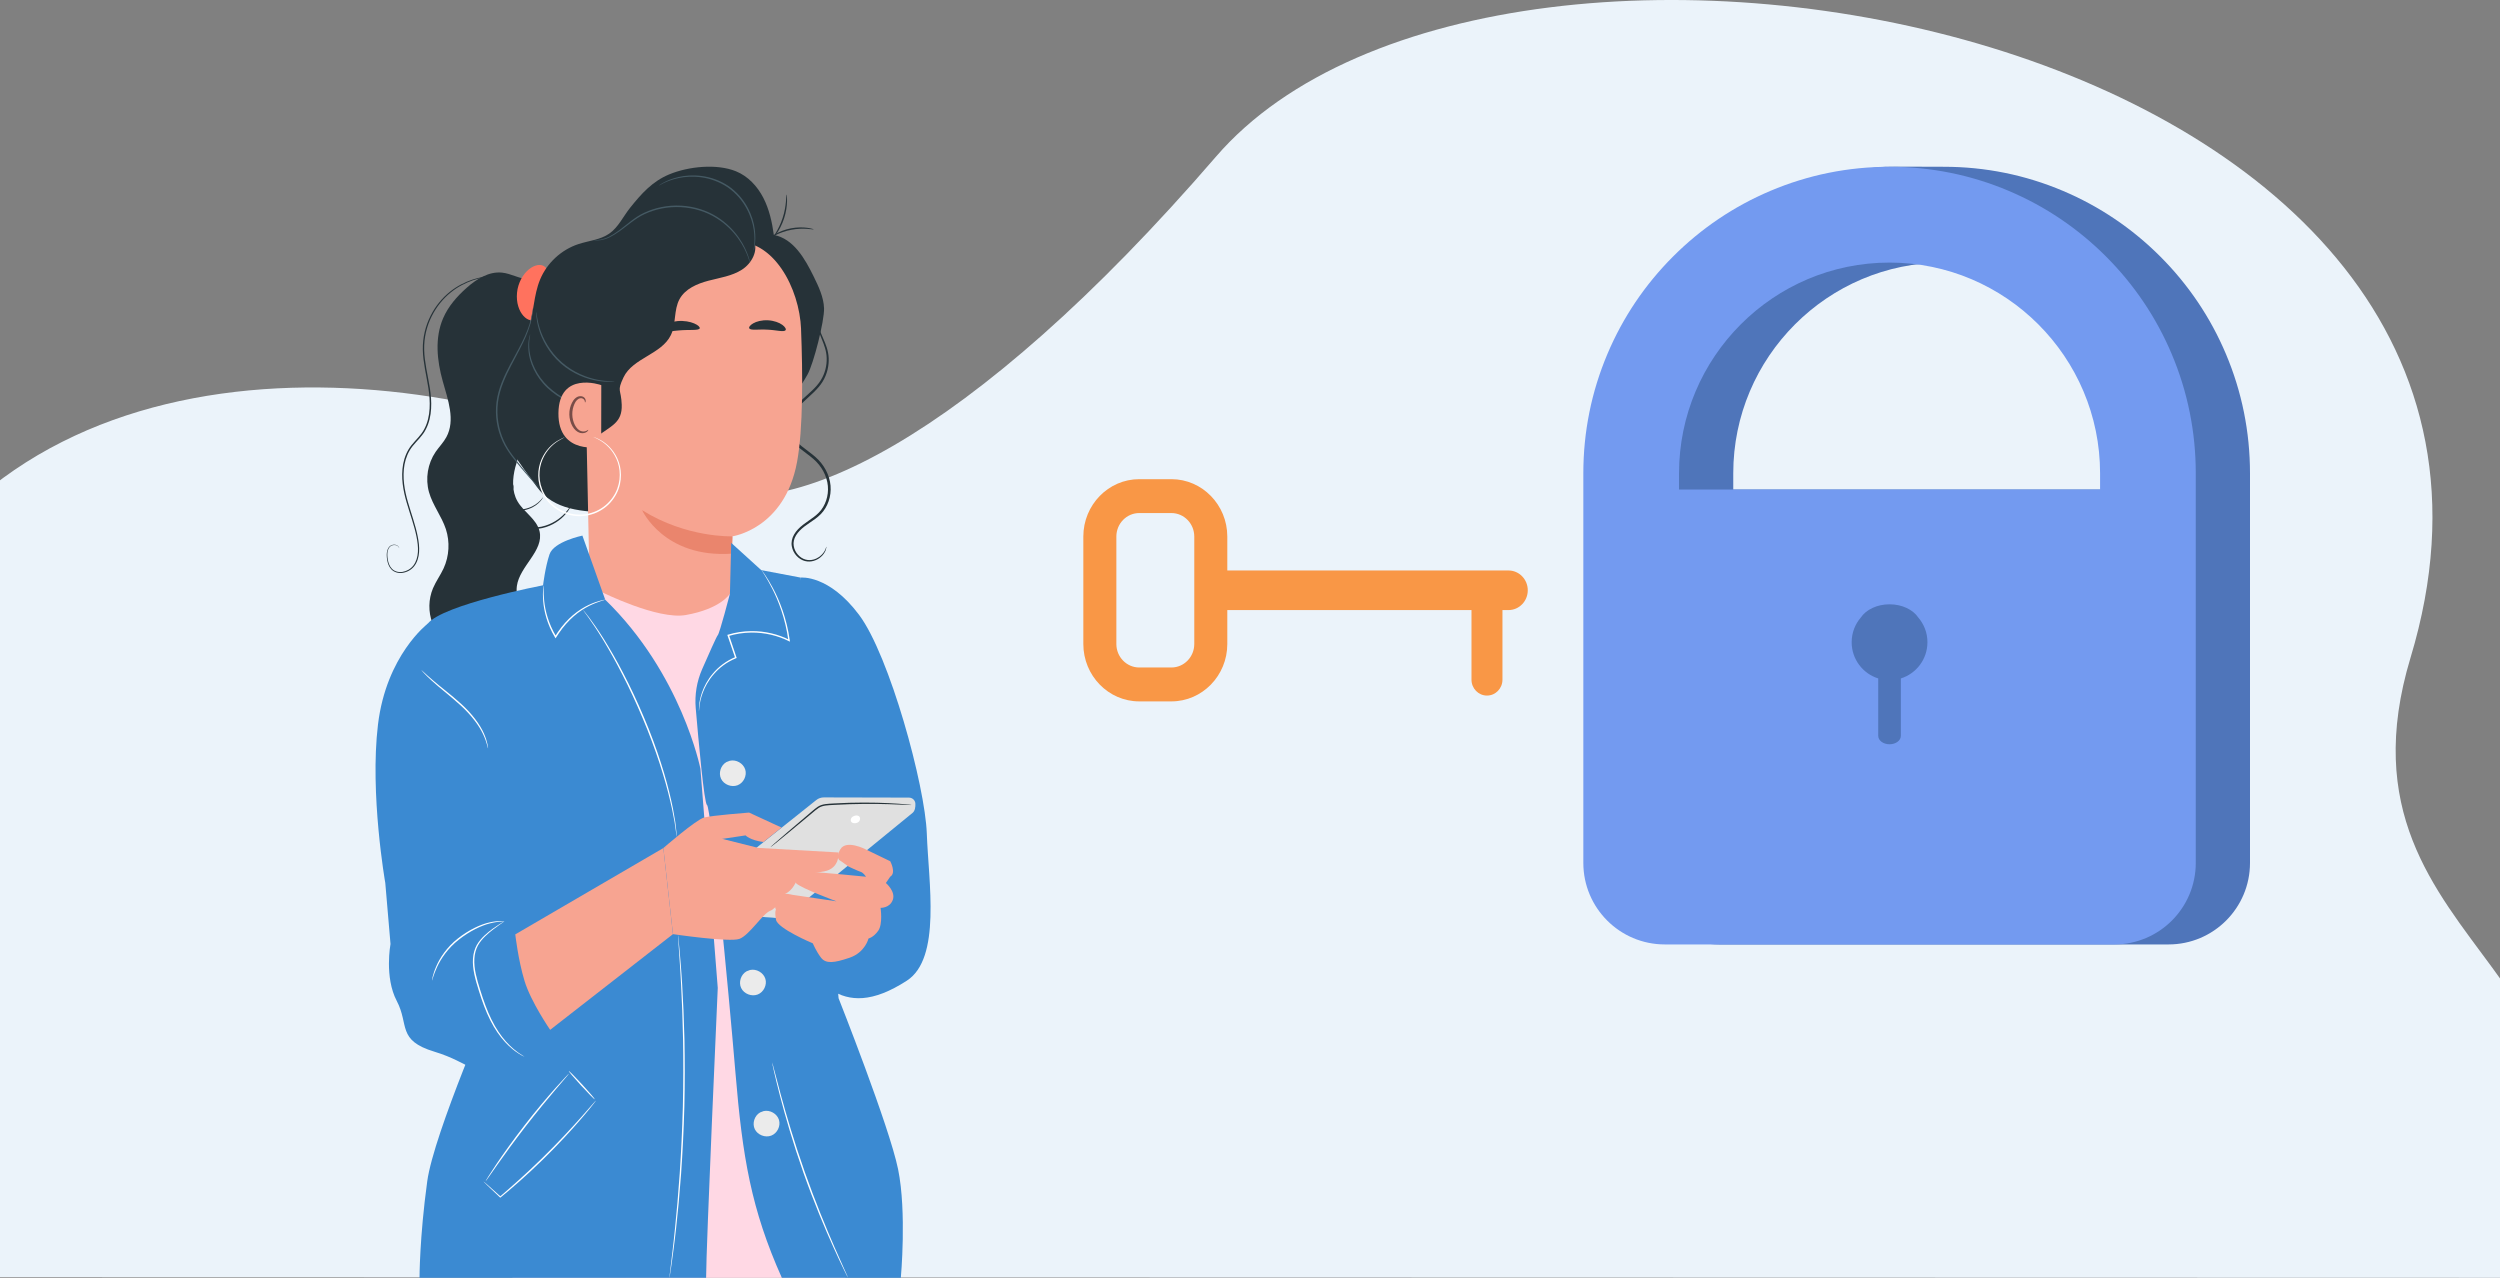 <svg width="360" height="184" viewBox="0 0 360 184" fill="none" xmlns="http://www.w3.org/2000/svg">
<rect x="0" y="0" width="360" height="184" fill="#808080" stroke="none"/>
<path d="M-0.038 183.908C-0.038 183.908 -46.667 138.581 -14.944 85.784C9.529 45.052 68.733 52.31 99.111 69.539C112.049 76.877 139.848 63.42 175.103 22.557C216.029 -24.88 374.482 4.063 347.118 94.7C333.875 138.562 387.421 140.156 360.138 184L-0.038 183.908V183.908Z" fill="#EBF3FA"/>
<path d="M168.681 101H164.052C159.612 101 156 97.293 156 92.738V77.262C156 72.706 159.612 69 164.052 69H168.681C173.121 69 176.732 72.707 176.732 77.262V92.738C176.732 97.294 173.12 101 168.681 101ZM164.052 73.88C162.234 73.88 160.756 75.397 160.756 77.262V92.737C160.756 94.602 162.235 96.119 164.052 96.119H168.681C170.498 96.119 171.976 94.602 171.976 92.737V77.262C171.976 75.397 170.497 73.88 168.681 73.88H164.052Z" fill="#F99746"/>
<path d="M217.221 87.851H174.775V82.149H217.221C218.755 82.149 219.999 83.426 219.999 85C219.999 86.574 218.755 87.851 217.221 87.851Z" fill="#F99746"/>
<path d="M211.895 86.702H216.354V97.874C216.354 99.137 215.355 100.162 214.124 100.162C212.893 100.162 211.895 99.137 211.895 97.874V86.702H211.895Z" fill="#F99746"/>
<path d="M312.267 135.999H247.54C241.061 135.999 235.809 130.741 235.809 124.255V68.157C235.809 62.201 236.975 56.42 239.277 50.973C241.498 45.716 244.677 40.996 248.724 36.944C252.771 32.892 257.486 29.711 262.738 27.487C267.427 25.502 266.305 24.299 271.388 24.022C272.204 23.977 279.081 24.015 279.904 24.015C285.854 24.015 291.63 25.183 297.07 27.487C302.322 29.711 307.037 32.893 311.085 36.944C315.133 40.996 318.311 45.715 320.532 50.973C322.833 56.419 324 62.201 324 68.157V124.255C324 130.741 318.748 135.999 312.268 135.999H312.267ZM249.588 70.497H310.219V68.157C310.219 51.424 296.62 37.81 279.904 37.81C263.189 37.81 249.589 51.425 249.589 68.157V70.497H249.588Z" fill="#4F75BA"/>
<path d="M304.459 135.999H239.732C233.252 135.999 228 130.742 228 124.255V68.157C228 62.201 229.167 56.42 231.468 50.973C233.69 45.716 236.868 40.996 240.915 36.944C244.963 32.892 249.677 29.711 254.929 27.488C260.37 25.184 266.146 24.016 272.096 24.016C278.045 24.016 283.821 25.184 289.262 27.488C294.513 29.712 299.228 32.894 303.276 36.945C307.324 40.997 310.502 45.716 312.723 50.974C315.025 56.42 316.191 62.202 316.191 68.158V124.256C316.191 130.742 310.939 136 304.46 136L304.459 135.999ZM241.78 70.497H302.411V68.157C302.411 51.424 288.811 37.811 272.096 37.811C255.38 37.811 241.781 51.425 241.781 68.157V70.497H241.78Z" fill="#739AF0"/>
<path d="M277.552 92.481C277.552 91.118 277.052 89.873 276.227 88.916C275.47 87.793 273.905 87.02 272.095 87.02C270.285 87.02 268.72 87.793 267.963 88.916C267.139 89.873 266.639 91.119 266.639 92.481C266.639 94.93 268.248 97.002 270.466 97.695V105.967C270.466 106.635 271.195 107.175 272.094 107.175C272.994 107.175 273.723 106.635 273.723 105.967V97.695C275.941 97.002 277.55 94.929 277.55 92.481H277.552Z" fill="#4F75BA"/>
<g clip-path="url(#clip0_1744_6531)">
<path d="M118.996 78.739C118.946 78.702 118.929 79.483 117.965 80.19C117.502 80.517 116.767 80.798 115.978 80.571C115.206 80.36 114.45 79.603 114.296 78.603C114.212 78.106 114.333 77.577 114.621 77.102C114.905 76.626 115.331 76.209 115.815 75.832C116.771 75.088 118.095 74.472 118.854 73.178C119.614 71.933 119.848 70.296 119.372 68.783C119.142 68.026 118.758 67.307 118.249 66.67C117.744 66.025 117.084 65.508 116.437 65.02C115.786 64.528 115.139 64.061 114.625 63.495C114.116 62.932 113.774 62.246 113.753 61.531C113.732 60.811 113.987 60.112 114.35 59.505C114.713 58.889 115.185 58.359 115.69 57.88C116.692 56.92 117.781 56.065 118.458 54.952C119.134 53.852 119.38 52.633 119.33 51.554C119.284 50.458 118.888 49.536 118.554 48.767C118.216 47.994 117.928 47.332 117.777 46.761C117.46 45.62 117.723 44.959 117.665 44.959C117.656 44.959 117.644 44.996 117.623 45.075C117.606 45.153 117.56 45.269 117.548 45.426C117.493 45.736 117.489 46.216 117.627 46.803C117.756 47.39 118.028 48.076 118.345 48.854C118.658 49.631 119.021 50.528 119.042 51.566C119.076 52.596 118.825 53.753 118.174 54.783C117.527 55.825 116.466 56.648 115.431 57.619C114.913 58.107 114.408 58.661 114.02 59.314C113.632 59.964 113.34 60.724 113.36 61.547C113.377 62.37 113.774 63.16 114.325 63.763C114.876 64.375 115.544 64.851 116.191 65.343C116.838 65.831 117.46 66.319 117.936 66.922C118.416 67.522 118.779 68.196 118.996 68.903C119.447 70.313 119.234 71.838 118.537 73C117.857 74.195 116.608 74.799 115.611 75.584C115.11 75.981 114.659 76.428 114.354 76.957C114.045 77.478 113.916 78.098 114.016 78.652C114.212 79.769 115.055 80.571 115.92 80.79C116.805 81.013 117.581 80.678 118.061 80.319C118.554 79.947 118.792 79.512 118.904 79.219C119.009 78.917 119 78.747 119 78.747L118.996 78.739Z" fill="#263238"/>
<path d="M76.156 40.241C74.825 40.167 73.614 39.393 72.286 39.257C70.391 39.063 68.617 40.187 67.197 41.448C65.803 42.681 64.546 44.119 63.812 45.823C62.589 48.655 62.922 51.917 63.753 54.886C64.501 57.553 65.603 60.513 64.275 62.949C63.858 63.718 63.227 64.35 62.73 65.07C61.587 66.744 61.228 68.919 61.775 70.867C62.3 72.748 63.595 74.336 64.204 76.188C64.805 78.024 64.688 80.083 63.883 81.836C63.428 82.828 62.768 83.717 62.346 84.722C61.687 86.293 61.658 88.117 62.263 89.708C62.776 91.048 63.716 92.235 63.97 93.645C64.371 95.882 62.952 98.123 63.244 100.376C68.755 101.74 74.733 103.076 79.964 100.889C80.298 100.748 80.653 100.57 80.786 100.235C80.891 99.979 80.836 99.694 80.782 99.425C80.093 96.2 78.774 93.107 76.924 90.366C75.689 88.53 74.136 86.587 74.428 84.4C74.816 81.505 78.369 79.322 77.689 76.482C77.271 74.733 75.397 73.736 74.507 72.169C73.681 70.714 73.785 68.911 74.198 67.294C74.612 65.678 75.309 64.131 75.605 62.486C76.019 60.212 75.672 57.751 76.695 55.676" fill="#263238"/>
<path d="M78.523 38.471C78.953 38.897 79.036 39.563 79.045 40.249C79.045 40.948 78.957 41.68 78.794 42.465C78.64 43.251 78.435 43.962 78.168 44.607C77.897 45.24 77.558 45.823 76.999 46.054C76.456 46.278 75.73 46.026 75.154 45.211C74.866 44.81 74.64 44.276 74.515 43.656C74.398 43.04 74.39 42.337 74.528 41.626C74.674 40.915 74.953 40.27 75.3 39.745C75.655 39.22 76.068 38.815 76.49 38.55C77.337 38.017 78.105 38.058 78.519 38.471H78.523Z" fill="#FF725E"/>
<path d="M71.985 60.22C71.217 58.057 71.919 55.651 72.958 53.604C73.998 51.558 75.384 49.664 76.097 47.485C76.87 45.128 76.824 42.54 77.776 40.249C78.761 37.872 80.827 35.962 83.286 35.151C84.777 34.663 86.43 34.539 87.72 33.65C89.047 32.733 89.736 31.17 90.742 29.913C92.379 27.87 93.944 26.117 96.374 25.108C99.142 23.963 103.196 23.541 105.972 24.662C107.713 25.364 109.061 26.824 109.917 28.482C110.773 30.14 111.178 31.988 111.432 33.832C114.275 34.374 115.916 37.256 117.177 39.832C117.886 41.283 118.609 42.788 118.663 44.397C118.725 46.191 117.164 52.356 116.287 53.927C111.749 62.047 105.003 63.755 96.804 68.249C93.635 69.986 91.682 73.972 88.062 73.831C83.85 73.67 79.75 73.509 77.308 70.106C74.866 66.703 72.111 63.495 71.747 59.335" fill="#263238"/>
<path d="M115.354 47.373C115.124 41.556 111.409 34.341 105.552 34.812L87.195 38.951C85.417 39.096 84.043 40.564 84.035 42.333L84.941 85.954C84.899 85.962 84.858 85.971 84.816 85.979C84.816 85.979 88.648 98.375 100.805 94.93C103.214 94.248 104.374 91.685 104.917 89.034L105.038 89.055C105.051 88.737 105.063 88.443 105.076 88.141C105.556 85.078 105.305 82.159 105.305 82.159C105.431 78.64 105.464 77.197 105.468 77.23C105.468 77.23 112.991 76.176 114.774 66.529C115.663 61.733 115.604 53.832 115.35 47.369L115.354 47.373Z" fill="#F7A491"/>
<path d="M105.471 77.23C105.471 77.23 98.884 77.495 92.463 73.463C92.463 73.463 95.59 80.401 105.392 79.727L105.471 77.23Z" fill="#EA856D"/>
<path d="M100.763 47.278C100.621 47.638 99.277 47.435 97.69 47.588C96.1 47.708 94.814 48.138 94.609 47.807C94.517 47.65 94.751 47.311 95.273 46.972C95.795 46.633 96.617 46.319 97.569 46.236C98.521 46.154 99.389 46.327 99.957 46.571C100.533 46.815 100.817 47.109 100.759 47.278H100.763Z" fill="#263238"/>
<path d="M113.116 47.559C112.837 47.857 111.785 47.518 110.507 47.473C109.234 47.39 108.144 47.621 107.902 47.299C107.798 47.142 107.973 46.844 108.453 46.567C108.925 46.29 109.71 46.075 110.586 46.121C111.463 46.166 112.219 46.46 112.653 46.778C113.095 47.1 113.237 47.415 113.116 47.564V47.559Z" fill="#263238"/>
<path d="M83.128 39.939C84.164 38.662 85.846 38.12 87.437 37.69C94.308 35.821 101.405 34.767 108.527 34.556C109.258 36.073 108.252 37.938 106.824 38.843C105.396 39.753 103.66 39.993 102.019 40.423C100.378 40.853 98.667 41.593 97.857 43.069C96.997 44.64 97.385 46.642 96.604 48.254C95.264 51.028 91.115 51.549 89.791 54.332C88.789 56.437 89.445 55.953 89.528 58.277C89.624 60.91 87.988 61.307 85.888 62.924C84.231 64.197 81.033 65.657 78.945 65.487C79.304 57.181 81.475 53.187 81.834 44.88C81.909 43.152 82.03 41.291 83.124 39.939H83.128Z" fill="#263238"/>
<path d="M94.852 26.733C94.852 26.733 94.906 26.683 95.027 26.605C95.148 26.535 95.315 26.406 95.557 26.287C96.025 26.026 96.747 25.716 97.686 25.497C98.621 25.273 99.786 25.178 101.055 25.344C102.32 25.509 103.685 25.972 104.913 26.795C106.127 27.639 107.042 28.742 107.647 29.859C108.252 30.975 108.574 32.087 108.691 33.034C108.812 33.981 108.774 34.763 108.691 35.288C108.666 35.552 108.603 35.751 108.578 35.891C108.545 36.028 108.528 36.098 108.52 36.098C108.453 36.098 108.82 34.932 108.536 33.059C108.399 32.129 108.073 31.046 107.468 29.954C106.871 28.866 105.969 27.796 104.787 26.973C103.593 26.171 102.266 25.712 101.026 25.538C99.786 25.364 98.642 25.443 97.715 25.642C95.849 26.038 94.877 26.787 94.852 26.729V26.733Z" fill="#455A64"/>
<path d="M85.454 34.577C85.454 34.577 85.554 34.568 85.738 34.568C85.921 34.581 86.193 34.556 86.535 34.494C86.873 34.419 87.287 34.295 87.725 34.072C88.167 33.849 88.643 33.547 89.144 33.171C89.645 32.799 90.175 32.36 90.76 31.91C91.344 31.459 91.996 30.992 92.76 30.64C94.271 29.925 96.129 29.507 98.066 29.615C100.003 29.718 101.81 30.314 103.226 31.211C104.653 32.096 105.701 33.22 106.415 34.25C107.137 35.284 107.534 36.23 107.759 36.892C107.872 37.223 107.943 37.487 107.981 37.665C108.022 37.843 108.039 37.938 108.035 37.942C108.01 37.95 107.93 37.57 107.68 36.921C107.434 36.272 107.02 35.346 106.29 34.337C105.568 33.332 104.524 32.24 103.117 31.38C101.723 30.508 99.953 29.929 98.049 29.83C96.149 29.727 94.325 30.128 92.839 30.822C92.092 31.161 91.449 31.616 90.86 32.054C90.271 32.497 89.737 32.927 89.224 33.295C88.714 33.663 88.222 33.961 87.767 34.18C87.311 34.399 86.886 34.514 86.539 34.577C86.189 34.626 85.909 34.639 85.725 34.614C85.537 34.597 85.441 34.585 85.445 34.581L85.454 34.577Z" fill="#455A64"/>
<path d="M77.222 44.93C77.272 44.922 77.284 45.868 77.735 47.299C78.173 48.717 79.15 50.627 80.87 52.149C82.594 53.67 84.615 54.419 86.093 54.692C87.579 54.973 88.531 54.882 88.527 54.932C88.527 54.94 88.468 54.948 88.356 54.956C88.243 54.965 88.08 54.985 87.863 54.981C87.437 54.994 86.815 54.965 86.059 54.841C84.556 54.605 82.482 53.865 80.72 52.31C78.962 50.751 77.986 48.792 77.581 47.344C77.372 46.617 77.272 46.009 77.238 45.587C77.213 45.376 77.213 45.211 77.209 45.103C77.209 44.992 77.209 44.934 77.217 44.934L77.222 44.93Z" fill="#455A64"/>
<path d="M86.497 59.302C86.497 59.302 86.259 59.281 85.833 59.199C85.411 59.116 84.802 58.971 84.063 58.748C82.602 58.297 80.556 57.474 78.815 55.849C77.079 54.216 76.235 52.116 76.106 50.59C76.031 49.821 76.085 49.197 76.173 48.775C76.202 48.564 76.264 48.403 76.29 48.295C76.323 48.188 76.34 48.13 76.348 48.134C76.406 48.138 76.068 49.065 76.256 50.574C76.427 52.062 77.266 54.1 78.966 55.692C80.669 57.28 82.668 58.12 84.109 58.603C84.835 58.847 85.436 59.008 85.85 59.12C86.267 59.227 86.497 59.29 86.493 59.306L86.497 59.302Z" fill="#455A64"/>
<path d="M117.169 33.03C117.16 33.1 115.72 32.745 113.967 33.088C112.209 33.406 111.003 34.266 110.969 34.2C110.957 34.18 111.232 33.94 111.75 33.65C112.263 33.361 113.031 33.042 113.925 32.873C114.818 32.708 115.649 32.72 116.238 32.803C116.826 32.881 117.173 33.005 117.169 33.026V33.03Z" fill="#263238"/>
<path d="M113.261 28.019C113.286 28.019 113.349 28.403 113.332 29.036C113.32 29.665 113.207 30.541 112.906 31.459C112.606 32.377 112.18 33.154 111.817 33.671C111.453 34.192 111.178 34.469 111.157 34.453C111.094 34.411 112.117 33.204 112.698 31.393C113.299 29.586 113.182 28.015 113.257 28.019H113.261Z" fill="#263238"/>
<path d="M72.731 74.662C72.755 74.625 73.231 75.051 74.158 75.448C75.073 75.845 76.488 76.155 77.995 75.837C79.498 75.514 80.662 74.658 81.335 73.926C82.019 73.19 82.274 72.607 82.316 72.632C82.328 72.636 82.274 72.785 82.14 73.037C82.007 73.29 81.785 73.641 81.451 74.03C80.796 74.807 79.606 75.717 78.045 76.052C76.484 76.378 75.018 76.031 74.1 75.588C73.636 75.369 73.286 75.142 73.06 74.964C72.835 74.786 72.726 74.675 72.735 74.666L72.731 74.662Z" fill="#263238"/>
<path d="M69.957 71.677C69.957 71.677 70.216 71.706 70.683 71.768C71.138 71.814 71.844 71.929 72.616 71.64C72.988 71.495 73.347 71.193 73.56 70.776C73.664 70.569 73.735 70.333 73.731 70.089C73.723 69.85 73.631 69.606 73.464 69.419C73.121 69.047 72.47 68.948 71.973 69.2C71.468 69.448 71.159 70.048 71.159 70.643C71.147 71.251 71.452 71.818 71.844 72.235C72.241 72.665 72.746 72.959 73.251 73.145C74.278 73.505 75.317 73.409 76.09 73.141C76.883 72.884 77.417 72.45 77.743 72.124C77.818 72.041 77.889 71.966 77.956 71.9L78.094 71.723C78.169 71.627 78.215 71.578 78.219 71.582C78.227 71.582 78.194 71.644 78.131 71.747C78.094 71.805 78.052 71.871 78.01 71.942C77.947 72.016 77.881 72.095 77.81 72.181C77.497 72.529 76.958 73 76.148 73.281C75.355 73.579 74.278 73.699 73.192 73.331C72.658 73.141 72.124 72.831 71.698 72.38C71.276 71.933 70.938 71.322 70.951 70.639C70.951 69.978 71.293 69.3 71.89 69.01C72.474 68.725 73.209 68.837 73.627 69.287C73.827 69.515 73.931 69.804 73.936 70.085C73.936 70.366 73.852 70.631 73.731 70.858C73.489 71.313 73.092 71.636 72.683 71.785C71.852 72.074 71.138 71.925 70.683 71.855C70.45 71.814 70.274 71.768 70.153 71.739C70.032 71.706 69.97 71.689 69.974 71.681L69.957 71.677Z" fill="#263238"/>
<path d="M86.585 55.461C86.434 55.391 80.473 53.394 80.415 59.5C80.356 65.607 86.56 64.404 86.572 64.231C86.585 64.057 86.585 55.461 86.585 55.461Z" fill="#F7A491"/>
<path d="M84.712 61.898C84.686 61.878 84.603 61.973 84.419 62.051C84.24 62.13 83.935 62.184 83.618 62.06C82.971 61.816 82.428 60.786 82.411 59.687C82.399 59.132 82.524 58.603 82.724 58.165C82.916 57.718 83.213 57.412 83.538 57.355C83.864 57.284 84.094 57.479 84.169 57.652C84.248 57.822 84.21 57.946 84.244 57.954C84.261 57.971 84.377 57.855 84.332 57.599C84.306 57.479 84.236 57.334 84.094 57.214C83.948 57.094 83.73 57.032 83.501 57.053C83.025 57.082 82.595 57.512 82.369 57.987C82.119 58.467 81.969 59.062 81.981 59.687C82.01 60.919 82.632 62.076 83.522 62.337C83.956 62.453 84.319 62.329 84.507 62.184C84.699 62.035 84.732 61.898 84.712 61.886V61.898Z" fill="#784D48"/>
<path d="M81.404 62.903C81.404 62.903 81.308 62.969 81.12 63.077C80.932 63.189 80.644 63.333 80.294 63.552C79.613 63.995 78.686 64.826 78.119 66.182C77.839 66.852 77.664 67.646 77.684 68.498C77.697 69.349 77.918 70.259 78.382 71.098C78.828 71.946 79.546 72.703 80.431 73.257C81.329 73.794 82.406 74.121 83.521 74.104C84.076 74.092 84.627 74.021 85.145 73.856C85.666 73.707 86.151 73.476 86.593 73.195C87.483 72.636 88.159 71.847 88.606 70.999C89.499 69.279 89.361 67.389 88.764 66.075C88.167 64.735 87.224 63.92 86.535 63.495C85.838 63.056 85.387 62.932 85.395 62.907C85.395 62.907 85.854 63.002 86.577 63.424C87.29 63.838 88.272 64.648 88.902 66.017C89.211 66.695 89.415 67.505 89.419 68.386C89.419 69.262 89.24 70.209 88.781 71.094C88.326 71.975 87.629 72.793 86.706 73.376C86.251 73.67 85.746 73.914 85.207 74.067C84.673 74.241 84.101 74.315 83.525 74.327C82.368 74.348 81.25 74.009 80.323 73.447C79.404 72.868 78.665 72.082 78.206 71.206C77.734 70.333 77.509 69.391 77.505 68.514C77.488 67.633 77.68 66.819 77.977 66.137C78.578 64.756 79.542 63.925 80.248 63.495C80.607 63.284 80.903 63.156 81.095 63.052C81.291 62.957 81.396 62.907 81.4 62.916L81.404 62.903Z" fill="white"/>
<path d="M76.728 44.276C76.728 44.276 76.732 44.38 76.724 44.574C76.703 44.769 76.715 45.062 76.64 45.426C76.548 46.166 76.256 47.216 75.734 48.444C75.212 49.672 74.432 51.057 73.622 52.612C73.213 53.389 72.816 54.216 72.466 55.101C72.111 55.982 71.839 56.933 71.71 57.925C71.455 59.918 71.827 61.861 72.545 63.445C72.895 64.243 73.355 64.938 73.814 65.566C74.277 66.195 74.732 66.765 75.15 67.282C75.985 68.316 76.694 69.13 77.183 69.688C77.417 69.953 77.605 70.168 77.751 70.333C77.88 70.482 77.947 70.561 77.939 70.565C77.934 70.569 77.855 70.499 77.717 70.362C77.579 70.226 77.375 70.015 77.12 69.746C76.607 69.204 75.88 68.406 75.029 67.381C74.603 66.868 74.144 66.302 73.668 65.678C73.196 65.049 72.724 64.342 72.361 63.532C71.618 61.923 71.234 59.939 71.493 57.904C71.626 56.887 71.906 55.924 72.265 55.031C72.62 54.138 73.029 53.303 73.442 52.529C74.269 50.975 75.058 49.602 75.592 48.391C76.131 47.183 76.44 46.15 76.557 45.422C76.644 45.062 76.648 44.773 76.682 44.578C76.707 44.384 76.724 44.285 76.732 44.285L76.728 44.276Z" fill="#455A64"/>
<path d="M57.479 78.933C57.479 78.933 57.467 78.88 57.416 78.797C57.366 78.714 57.262 78.594 57.074 78.532C56.895 78.47 56.632 78.458 56.373 78.574C56.114 78.689 55.918 78.987 55.834 79.343C55.751 79.703 55.767 80.124 55.843 80.571C55.918 81.013 56.068 81.505 56.427 81.886C56.782 82.27 57.366 82.452 57.955 82.353C58.539 82.262 59.136 81.944 59.533 81.422C59.934 80.897 60.134 80.207 60.18 79.487C60.226 78.764 60.126 78.007 59.967 77.234C59.654 75.688 59.065 74.1 58.564 72.384C58.063 70.681 57.7 68.77 58.051 66.827C58.235 65.864 58.614 64.9 59.257 64.102C59.892 63.309 60.681 62.639 61.128 61.725C61.595 60.828 61.804 59.823 61.862 58.839C61.921 57.851 61.837 56.871 61.691 55.916C61.395 54.01 60.919 52.182 60.886 50.379C60.848 48.581 61.286 46.877 62.013 45.455C62.735 44.024 63.724 42.867 64.789 42.015C65.853 41.159 66.989 40.617 68.012 40.27C69.043 39.927 69.974 39.786 70.734 39.737C71.498 39.687 72.091 39.737 72.487 39.774C72.688 39.799 72.838 39.823 72.938 39.84C73.038 39.856 73.092 39.869 73.088 39.869C73.088 39.869 73.034 39.869 72.934 39.861C72.821 39.848 72.671 39.836 72.483 39.815C72.086 39.79 71.493 39.757 70.738 39.815C69.986 39.877 69.064 40.03 68.049 40.382C67.039 40.737 65.924 41.279 64.885 42.131C63.841 42.978 62.877 44.123 62.171 45.533C61.462 46.935 61.04 48.61 61.082 50.375C61.119 52.145 61.595 53.964 61.9 55.883C62.054 56.842 62.138 57.838 62.08 58.851C62.021 59.856 61.808 60.89 61.32 61.824C60.848 62.779 60.038 63.466 59.424 64.235C58.802 65.004 58.435 65.93 58.255 66.864C57.909 68.758 58.26 70.635 58.752 72.33C59.245 74.034 59.834 75.634 60.142 77.201C60.301 77.978 60.397 78.751 60.347 79.5C60.297 80.24 60.084 80.964 59.658 81.518C59.228 82.072 58.598 82.398 57.976 82.489C57.354 82.588 56.715 82.386 56.339 81.968C55.959 81.555 55.813 81.042 55.742 80.587C55.675 80.132 55.659 79.698 55.755 79.322C55.847 78.95 56.064 78.636 56.348 78.516C56.627 78.396 56.899 78.417 57.091 78.491C57.287 78.561 57.391 78.694 57.437 78.785C57.483 78.88 57.483 78.933 57.483 78.933H57.479Z" fill="#263238"/>
<path d="M86.647 85.255C86.647 85.255 94.704 89.283 98.758 88.563C103.83 87.666 105.107 85.499 105.107 85.499L107.145 90.097L121.748 184H73.793L83.933 87.798L86.651 85.255H86.647Z" fill="#FFD8E4"/>
<path d="M100.861 110.7C100.861 110.7 98.177 97.068 87.151 86.355L83.866 77.127C83.866 77.127 79.754 77.974 79.132 79.818C78.51 81.662 78.201 84.28 78.201 84.28C78.201 84.28 63.76 87.05 61.585 89.816C59.41 92.586 71.212 143.182 71.212 143.182C71.212 143.182 62.47 163.182 61.523 170.103C60.412 178.203 60.412 184 60.412 184H101.679C101.679 179.696 103.357 142.26 103.357 142.26L100.861 110.7Z" fill="#3B8AD2"/>
<path d="M87.151 86.355C87.168 86.401 86.212 86.57 84.838 87.248C84.158 87.591 83.381 88.075 82.622 88.737C81.862 89.398 81.123 90.229 80.476 91.189C80.342 91.383 80.217 91.586 80.096 91.772L80 91.921L79.912 91.772C78.772 89.886 78.322 87.935 78.217 86.541C78.163 85.843 78.175 85.28 78.205 84.891C78.217 84.697 78.238 84.548 78.251 84.449C78.263 84.35 78.276 84.296 78.284 84.296C78.301 84.296 78.292 84.511 78.284 84.896C78.28 85.28 78.288 85.838 78.363 86.529C78.501 87.897 78.973 89.812 80.096 91.66H79.912C80.033 91.47 80.159 91.267 80.296 91.069C80.956 90.093 81.716 89.254 82.492 88.588C83.273 87.926 84.07 87.443 84.772 87.112C85.473 86.781 86.074 86.595 86.492 86.483C86.7 86.43 86.867 86.397 86.976 86.376C87.088 86.355 87.147 86.347 87.147 86.355H87.151Z" fill="white"/>
<path d="M97.46 120.499C97.46 120.499 97.431 120.375 97.393 120.144C97.356 119.892 97.305 119.548 97.243 119.114C97.209 118.891 97.176 118.643 97.138 118.37C97.084 118.097 97.03 117.808 96.967 117.494C96.846 116.865 96.721 116.146 96.516 115.364C95.79 112.222 94.467 107.947 92.538 103.411C91.582 101.137 90.588 99.007 89.607 97.109C88.643 95.204 87.683 93.533 86.852 92.148C86.009 90.767 85.274 89.684 84.752 88.944C84.493 88.588 84.289 88.307 84.138 88.1C84.001 87.906 83.93 87.802 83.934 87.798C83.938 87.794 84.021 87.889 84.172 88.075C84.33 88.278 84.547 88.551 84.819 88.894C85.362 89.618 86.117 90.697 86.981 92.069C87.829 93.45 88.81 95.112 89.787 97.023C90.78 98.921 91.782 101.054 92.742 103.332C94.675 107.88 95.978 112.176 96.671 115.335C96.863 116.121 96.98 116.844 97.088 117.477C97.143 117.791 97.193 118.085 97.243 118.358C97.276 118.631 97.305 118.879 97.33 119.106C97.376 119.54 97.414 119.888 97.443 120.14C97.468 120.375 97.477 120.499 97.468 120.504L97.46 120.499Z" fill="white"/>
<path d="M81.924 154.615C81.924 154.615 81.89 154.677 81.807 154.776C81.706 154.896 81.585 155.041 81.439 155.214C81.093 155.619 80.633 156.157 80.074 156.81C78.926 158.162 77.361 160.048 75.703 162.185C74.046 164.323 72.61 166.308 71.591 167.759C71.099 168.462 70.689 169.045 70.385 169.479C70.251 169.665 70.142 169.818 70.051 169.942C69.971 170.045 69.93 170.099 69.921 170.095C69.913 170.095 69.946 170.029 70.013 169.917C70.092 169.785 70.192 169.624 70.309 169.429C70.572 169.008 70.965 168.408 71.457 167.672C72.447 166.2 73.866 164.195 75.528 162.053C77.189 159.911 78.776 158.038 79.957 156.711C80.546 156.045 81.034 155.516 81.377 155.156C81.535 154.991 81.665 154.859 81.773 154.743C81.865 154.652 81.919 154.602 81.924 154.611V154.615Z" fill="white"/>
<path d="M85.832 158.456C85.832 158.456 85.795 158.526 85.703 158.65C85.595 158.791 85.461 158.964 85.294 159.175C84.935 159.63 84.401 160.279 83.724 161.065C82.376 162.64 80.443 164.761 78.176 166.973C75.892 169.21 73.701 171.108 72.094 172.423L72.039 172.464L71.989 172.419C71.263 171.732 70.67 171.166 70.232 170.752C70.044 170.566 69.885 170.413 69.764 170.294C69.66 170.186 69.605 170.128 69.61 170.124C69.614 170.12 69.676 170.165 69.793 170.265C69.927 170.38 70.09 170.521 70.29 170.695C70.737 171.096 71.346 171.641 72.094 172.307H71.993C73.571 170.963 75.738 169.053 78.022 166.82C80.284 164.612 82.23 162.512 83.607 160.966C84.275 160.205 84.822 159.581 85.227 159.122C85.407 158.919 85.553 158.754 85.67 158.621C85.774 158.51 85.828 158.452 85.837 158.456H85.832Z" fill="white"/>
<path d="M85.648 158.299C85.602 158.34 84.73 157.464 83.699 156.339C82.663 155.218 81.866 154.276 81.908 154.234C81.954 154.193 82.826 155.07 83.857 156.194C84.889 157.315 85.69 158.257 85.648 158.299Z" fill="white"/>
<path d="M96.403 184C96.403 184 96.403 183.955 96.407 183.872C96.415 183.777 96.428 183.653 96.444 183.5C96.486 183.157 96.545 182.677 96.615 182.069C96.695 181.449 96.787 180.688 96.883 179.803C96.979 178.918 97.104 177.914 97.208 176.801C97.442 174.577 97.672 171.918 97.88 168.97C98.077 166.018 98.24 162.768 98.331 159.357C98.411 155.942 98.411 152.688 98.361 149.732C98.302 146.771 98.202 144.109 98.081 141.876C98.031 140.759 97.956 139.746 97.906 138.862C97.855 137.973 97.797 137.212 97.751 136.588C97.709 135.976 97.676 135.492 97.651 135.149C97.642 134.996 97.634 134.872 97.63 134.772C97.63 134.69 97.63 134.644 97.63 134.644C97.63 134.644 97.642 134.686 97.651 134.772C97.663 134.867 97.676 134.992 97.693 135.145C97.726 135.488 97.772 135.967 97.835 136.579C97.897 137.204 97.964 137.964 98.027 138.853C98.093 139.742 98.177 140.751 98.235 141.868C98.377 144.104 98.49 146.767 98.561 149.728C98.619 152.688 98.628 155.946 98.548 159.366C98.457 162.781 98.285 166.035 98.081 168.987C97.864 171.939 97.618 174.598 97.363 176.822C97.25 177.934 97.112 178.939 97.004 179.824C96.895 180.709 96.791 181.465 96.699 182.086C96.607 182.693 96.536 183.173 96.486 183.512C96.461 183.665 96.44 183.789 96.428 183.884C96.411 183.967 96.403 184.008 96.398 184.008L96.403 184Z" fill="white"/>
<path d="M115.301 83.171C115.301 83.171 119.363 82.708 123.73 88.571C128.096 94.434 133.214 113.098 133.461 120.049C133.703 126.999 135.573 137.989 130.589 141.214C125.604 144.439 122.331 144.224 119.68 142.554C117.029 140.888 115.518 135.335 115.518 135.335L115.305 83.167L115.301 83.171Z" fill="#3B8AD2"/>
<path d="M112.583 184C108.17 174.122 106.922 166.688 105.899 154.408C104.876 142.128 102.363 116.204 101.808 115.914C101.403 115.703 100.589 106.735 100.184 101.964C100.021 100.041 100.339 98.118 101.115 96.349C102.042 94.232 103.202 91.615 103.361 91.462C103.628 91.201 105.11 85.504 105.11 85.504L105.294 78.173L109.615 82.097L115.305 83.176L120.757 143.749C120.757 143.749 128.063 162.19 129.324 168.363C130.589 174.536 129.72 184 129.72 184" fill="#3B8AD2"/>
<path d="M109.66 82.084C109.66 82.084 109.71 82.138 109.794 82.249C109.873 82.361 109.998 82.522 110.145 82.746C110.441 83.184 110.854 83.841 111.313 84.706C112.228 86.421 113.284 89.018 113.731 92.214L113.756 92.404L113.58 92.317C112.036 91.544 110.145 91.069 108.166 91.089C107.03 91.106 105.924 91.28 104.905 91.59L104.976 91.457C105.352 92.574 105.715 93.649 106.053 94.662L106.083 94.749L105.995 94.786C104.646 95.332 103.557 96.179 102.785 97.089C101.996 97.99 101.507 98.937 101.202 99.748C100.898 100.562 100.777 101.24 100.722 101.707C100.676 102.175 100.664 102.431 100.651 102.427C100.647 102.427 100.643 102.365 100.643 102.241C100.643 102.117 100.639 101.935 100.66 101.699C100.697 101.228 100.802 100.537 101.09 99.706C101.382 98.879 101.862 97.907 102.659 96.981C103.436 96.047 104.542 95.17 105.92 94.604L105.861 94.728C105.515 93.715 105.152 92.644 104.768 91.528L104.734 91.424L104.839 91.391C105.878 91.077 107.005 90.895 108.162 90.879C110.178 90.854 112.103 91.346 113.672 92.14L113.526 92.243C113.1 89.072 112.077 86.487 111.201 84.763C110.762 83.899 110.366 83.234 110.09 82.783C109.957 82.572 109.852 82.402 109.769 82.27C109.698 82.154 109.66 82.092 109.664 82.088L109.66 82.084Z" fill="white"/>
<path d="M107.31 110.804C107.035 109.919 106.012 109.336 105.102 109.547L104.605 109.737C103.791 110.192 103.432 111.308 103.833 112.143C104.233 112.978 105.331 113.413 106.204 113.078C107.076 112.743 107.59 111.688 107.314 110.804H107.31Z" fill="#EBEBEB"/>
<path d="M110.207 140.937C109.931 140.052 108.908 139.469 107.998 139.68L107.501 139.87C106.687 140.325 106.328 141.442 106.729 142.277C107.13 143.112 108.228 143.546 109.1 143.211C109.973 142.876 110.486 141.822 110.211 140.937H110.207Z" fill="#EBEBEB"/>
<path d="M112.17 161.255C111.894 160.37 110.871 159.787 109.957 159.998L109.46 160.188C108.646 160.643 108.287 161.76 108.688 162.595C109.089 163.43 110.187 163.864 111.059 163.529C111.932 163.194 112.445 162.14 112.17 161.255Z" fill="#EBEBEB"/>
<path d="M122.119 184C122.119 184 122.056 183.901 121.956 183.706C121.848 183.491 121.706 183.206 121.53 182.846C121.159 182.098 120.645 181.006 120.032 179.646C118.8 176.93 117.197 173.126 115.682 168.834C114.17 164.538 113.035 160.573 112.288 157.687C111.916 156.244 111.632 155.07 111.448 154.259C111.361 153.866 111.294 153.556 111.244 153.321C111.198 153.106 111.177 152.994 111.185 152.99C111.194 152.986 111.227 153.097 111.286 153.308C111.348 153.54 111.428 153.85 111.532 154.234C111.736 155.041 112.045 156.207 112.434 157.645C113.214 160.519 114.375 164.472 115.882 168.76C117.397 173.047 118.971 176.851 120.165 179.58C120.762 180.944 121.255 182.048 121.601 182.805C121.764 183.173 121.894 183.462 121.994 183.682C122.081 183.884 122.123 183.992 122.115 183.996L122.119 184Z" fill="white"/>
<path d="M61.585 89.816C61.585 89.816 55.632 94.348 54.429 104.337C53.227 114.326 55.481 127.144 55.481 127.144L56.233 135.938C56.233 135.938 55.331 140.71 57.134 144.137C58.942 147.565 57.134 149.802 62.553 151.443C67.972 153.085 67.822 155.169 74.293 154.127C80.763 153.085 83.473 148.76 83.473 148.76L76.397 132.957C76.397 132.957 76.096 131.093 72.635 132.66L70.828 109.704C70.828 109.704 64.674 90.8 61.581 89.816H61.585Z" fill="#3B8AD2"/>
<path d="M62.203 141.218C62.203 141.218 62.216 141.016 62.303 140.656C62.387 140.3 62.541 139.788 62.804 139.184C63.314 137.977 64.328 136.393 65.931 135.145C67.513 133.896 69.213 133.102 70.511 132.821C71.158 132.676 71.696 132.626 72.068 132.626C72.439 132.626 72.644 132.647 72.64 132.66C72.64 132.709 71.813 132.643 70.548 132.97C69.279 133.284 67.63 134.082 66.065 135.314C64.495 136.538 63.481 138.072 62.942 139.246C62.395 140.425 62.245 141.227 62.203 141.214V141.218Z" fill="white"/>
<path d="M75.519 152.163C75.519 152.163 75.44 152.134 75.294 152.064C75.148 151.993 74.943 151.882 74.689 151.716C74.175 151.394 73.465 150.86 72.731 150.058C71.996 149.26 71.24 148.198 70.602 146.916C69.954 145.638 69.416 144.158 68.932 142.591C68.443 141.032 68.005 139.486 68.109 138.035C68.155 137.315 68.347 136.637 68.66 136.071C68.986 135.508 69.391 135.062 69.787 134.69C70.589 133.95 71.328 133.47 71.833 133.139C72.088 132.974 72.288 132.854 72.426 132.771C72.564 132.689 72.639 132.651 72.643 132.655C72.647 132.66 72.58 132.713 72.451 132.804C72.301 132.908 72.113 133.04 71.883 133.205C71.395 133.557 70.672 134.053 69.896 134.797C69.512 135.169 69.124 135.612 68.819 136.153C68.527 136.699 68.351 137.348 68.31 138.047C68.218 139.453 68.652 140.97 69.14 142.529C69.625 144.092 70.151 145.56 70.781 146.829C71.403 148.098 72.134 149.157 72.843 149.959C73.553 150.761 74.242 151.307 74.734 151.65C75.231 151.993 75.528 152.146 75.519 152.163Z" fill="white"/>
<path d="M60.658 96.469C60.658 96.469 60.825 96.605 61.105 96.866C61.385 97.13 61.794 97.502 62.316 97.945C63.347 98.846 64.879 99.971 66.436 101.385C67.993 102.803 69.145 104.37 69.692 105.639C69.972 106.272 70.126 106.81 70.202 107.186C70.248 107.372 70.256 107.521 70.273 107.624C70.285 107.723 70.289 107.777 70.281 107.777C70.235 107.789 70.143 106.934 69.555 105.701C68.983 104.469 67.835 102.944 66.29 101.542C64.745 100.14 63.226 98.991 62.215 98.056C61.706 97.593 61.309 97.205 61.047 96.919C60.783 96.638 60.65 96.473 60.662 96.465L60.658 96.469Z" fill="white"/>
<path d="M74.201 134.549L95.521 122.12L96.903 134.52L79.223 148.297C79.223 148.297 76.456 144.29 75.533 141.256C74.61 138.225 74.201 134.553 74.201 134.553V134.549Z" fill="#F7A491"/>
<path d="M108.762 122.211L117.542 115.207C117.851 114.959 118.235 114.827 118.631 114.827L130.884 114.856C131.381 114.856 131.794 115.24 131.815 115.728C131.836 116.208 131.765 116.762 131.414 117.051C130.717 117.622 112.795 132.263 112.795 132.263L97.879 131.159L108.762 122.215V122.211Z" fill="#E0E0E0"/>
<path d="M95.522 122.12C95.522 122.12 100.235 118.023 101.396 117.721C102.556 117.419 107.866 117.01 107.866 117.01L112.538 119.168L109.933 121.252C107.979 120.991 107.365 120.297 107.365 120.297L104.297 120.756L95.518 122.12H95.522Z" fill="#F7A491"/>
<path d="M101.034 120.053L109.204 122.1L120.743 122.753C120.743 122.753 121.006 125.035 118.684 125.478C117.319 125.738 114.927 126.098 114.927 126.098C114.927 126.098 114.522 128.223 112.786 128.831C112.786 128.831 112.139 130.365 111.237 130.981C111.128 131.055 111.016 131.117 110.903 131.159C109.83 131.564 107.897 134.686 106.469 135.202C105.042 135.719 96.909 134.516 96.909 134.516L95.527 122.116L101.038 120.049L101.034 120.053Z" fill="#F7A491"/>
<path d="M121.083 123.981C121.083 123.981 120.173 123.753 121.008 122.302C121.843 120.851 124.636 122.298 124.636 122.298L128.193 124.018C128.193 124.018 129.103 125.701 128.193 126.243L127.567 127.152C127.567 127.152 129.003 128.368 128.564 129.579C128.126 130.791 126.803 130.729 126.803 130.729C126.803 130.729 127.153 133.069 126.46 134.036C125.763 135.004 125.066 135.145 125.066 135.145C125.066 135.145 124.582 137.15 122.348 137.911C120.119 138.671 118.933 138.812 118.236 137.915C117.539 137.018 117.046 135.843 117.046 135.843C117.046 135.843 111.953 133.706 111.74 132.432C111.527 131.155 111.74 131.018 111.74 131.018C111.74 131.018 111.26 129.98 111.686 129.153C112.112 128.326 114.107 128.852 114.107 128.852L120.453 129.79C120.453 129.79 115.276 127.88 114.621 127.169C113.965 126.458 114.521 125.482 116.541 125.552C118.562 125.622 124.703 126.251 124.703 126.251C124.703 126.251 124.352 125.676 123.935 125.544C123.517 125.411 122.206 124.791 122.206 124.791L121.075 123.985L121.083 123.981Z" fill="#F7A491"/>
<path d="M131.274 115.922C131.274 115.922 131.195 115.931 131.044 115.926C130.869 115.918 130.652 115.91 130.389 115.898C129.821 115.873 128.999 115.836 127.98 115.802C125.947 115.74 123.133 115.728 120.031 115.91C119.259 115.96 118.478 115.951 117.886 116.34C117.589 116.526 117.322 116.77 117.051 116.993C116.779 117.217 116.516 117.44 116.257 117.655C115.23 118.507 114.304 119.276 113.515 119.929C112.747 120.557 112.116 121.07 111.653 121.45C111.444 121.616 111.277 121.748 111.139 121.856C111.022 121.947 110.956 121.992 110.951 121.984C110.947 121.98 111.001 121.922 111.11 121.823C111.239 121.707 111.402 121.562 111.598 121.388C112.049 120.996 112.667 120.466 113.414 119.817C114.195 119.152 115.114 118.37 116.128 117.506C116.383 117.291 116.646 117.068 116.913 116.84C117.184 116.617 117.447 116.369 117.769 116.166C118.09 115.955 118.478 115.844 118.858 115.79C119.242 115.736 119.626 115.724 120.015 115.699C123.125 115.517 125.947 115.554 127.98 115.654C128.999 115.703 129.821 115.765 130.389 115.815C130.652 115.844 130.869 115.864 131.04 115.881C131.19 115.898 131.266 115.914 131.266 115.918L131.274 115.922Z" fill="#263238"/>
<path d="M123.77 117.618C123.666 117.456 123.403 117.394 123.165 117.444L123.19 117.436C123.157 117.444 123.127 117.452 123.094 117.46C123.081 117.46 123.069 117.469 123.056 117.473C122.877 117.531 122.71 117.626 122.601 117.779C122.468 117.969 122.464 118.258 122.639 118.411C122.735 118.498 122.864 118.531 122.994 118.544C123.244 118.564 123.511 118.49 123.687 118.308C123.858 118.126 123.912 117.828 123.774 117.618H123.77Z" fill="white"/>
</g>
<defs>
<clipPath id="clip0_1744_6531">
<rect width="80" height="160" fill="white" transform="translate(54 24)"/>
</clipPath>
</defs>
</svg>
